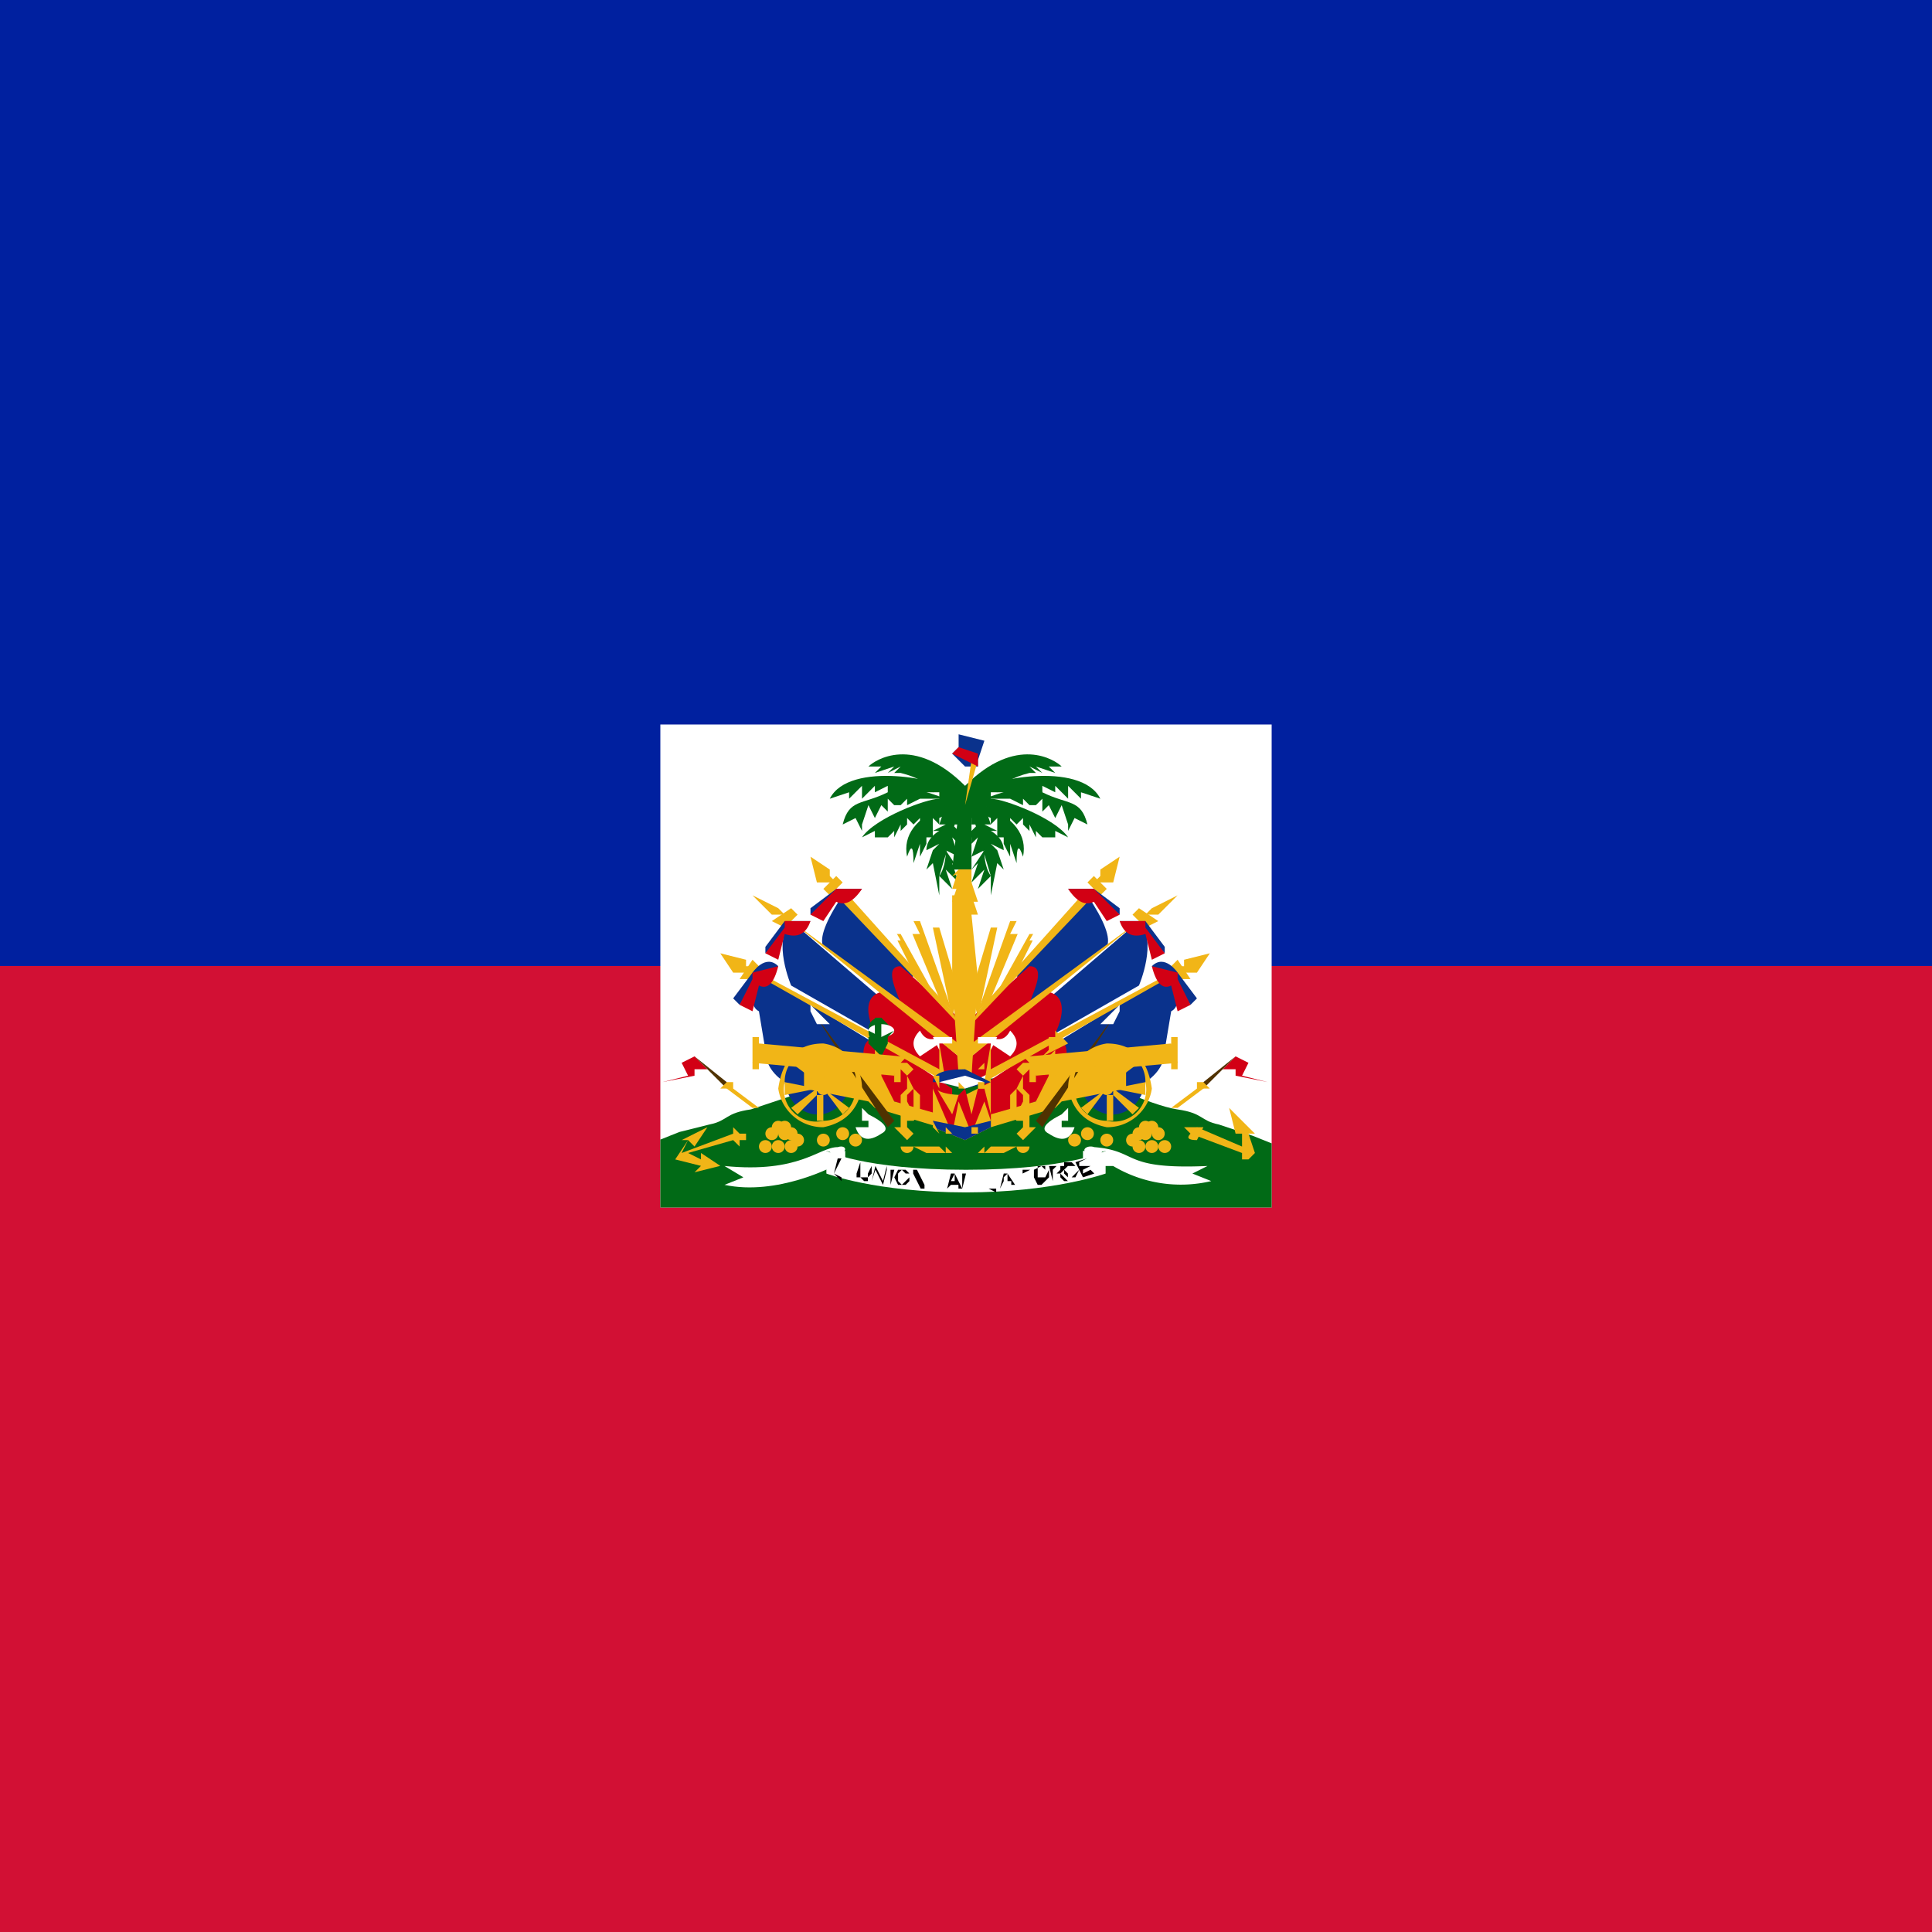 <svg xmlns="http://www.w3.org/2000/svg" xmlns:xlink="http://www.w3.org/1999/xlink" viewBox="0 0 512 512"><path fill="#d21034" d="M0 0h512v512H0z"/><path fill="#00209f" d="M0 0h512v256H0z"/><g fill="#f1b517" stroke="#000" stroke-width="0"><path fill="#fff" stroke="none" d="M175 192h162v128H175z"/><path fill="#016a16" stroke="none" d="m289 285-33 1h-33l-24 8c-7 1-6 3-11 4l-8 2-5 2v18h162v-17l-5-2-9-3c-5-1-4-3-11-4s-24-9-24-9"/><g transform="translate(-171)scale(1.707)"><g id="ht-a"><path d="M245 144h1l3 10-1 4z"/><path fill="#fff" d="m243 136 1 9h1z"/><path d="m246 155-5-12h2l5 14z"/><path fill="#fff" d="m239 137 2 8h2z"/><path d="m242 151-3-6h1l5 9z"/><path fill="#fff" d="m236 139 3 7h1z"/><path fill="#0a328c" d="m242 151-11-12q-4 6-3 8l13 10z"/><path fill="#d20014" d="m249 158-9-8c-3 0 0 5 0 6l9 7z"/><path d="m248 157-17-19-1 1 19 20zm-18-20-1-1v-1l-3-2 1 4h2z"/><path d="m228 138 2-2 1 1-2 2z"/><path fill="#0a328c" stroke="#0a328c" d="M226 141v1l4-3h3l1-1h-4z"/><path fill="#d20014" stroke="#d20014" d="m228 143 2-3q2 1 4-2h-4l-1 1-3 3z"/><path fill="#0a328c" d="m237 155-14-12c-3 3 0 10 0 10l14 8z"/><path fill="#d20014" d="m249 164-12-10c-4 1-1 7 0 8l12 6z"/><path d="m249 162-26-19 26 21zm-27-20-1-1-4-2 3 3h1z"/><path d="m220 143 3-2 1 1-2 2z"/><path fill="#0a328c" stroke="#0a328c" d="M219 147v1l4-4h2l1-1h-4z"/><path fill="#d20014" stroke="#d20014" d="m221 149 1-4q3 1 4-2h-4v1l-3 4z"/><path fill="#0a328c" d="m236 162-18-11q-2 5 0 6l1 6q0 3 3 5c1 6 8 7 10 1z"/><path fill="#d20014" d="m248 169-12-8c-4 1 0 8 0 9l12 4z"/><path d="m246 166-28-15h-1l30 17zm-29-16h-1v-1l-4-1 2 3h2z"/><path d="m215 152 2-3 1 1-1 2z"/><path fill="#0a328c" stroke="#0a328c" d="m214 155 1 1 3-4 2-1 1-1c-2-2-4 1-4 1z"/><path fill="#d20014" stroke="#d20014" d="m217 157 1-4q2 1 3-3l-4 1v1l-2 4z"/></g><use xlink:href="#ht-a" width="100%" height="100%" transform="matrix(-1 0 0 1 500 0)"/></g><g transform="translate(-171)scale(1.707)"><path fill="#016a16" stroke="none" d="m249 126-1 9h3v-9l3-1v-3h-8v3z"/><g id="ht-b" fill="#016a16"><path d="M250 122c-8-8-14-4-15-3h2l-1 1 3-1-1 1 2-1-1 1h1q1 0 0 0 4 1 5 3"/><path d="M248 123c-1-2-16-5-19 1l3-1v1l2-2-1 2 1-2v2l2-2v1l2-1v1"/><path d="M247 124q-8-3-9-1c-4 2-6 1-7 5l2-1 1 2v-3 2l1-3 1 2 1-2 1 1v-2l1 1h1l1-1v1l2-1h4"/><path d="M246 124c-2 0-10 3-12 6l2-1v1-1 1h2v-1 1l1-1v1l1-2v1l1-1v1-2l1 1 1-1v1l4-3"/><path d="M247 125q-7 3-6 8 1-3 1 1l1-3v2l1-2v-1h1v-3l1 1v-1l2-1"/><path d="m247 125-1 3h1l-2 1h1s-2 1-2 3l2-1-2 2 1-1-1 3 1-1 1 5v-3l2 2-1-3 2 2-1-3 1 1-2-3 2 1-1-3 1 1v-1h1l-2-2h1v-1h1v-1m-1 0c-3 3-1 7-3 10"/></g><use xlink:href="#ht-b" width="100%" height="100%" transform="matrix(-1 0 0 1 500 0)"/><path stroke="none" d="m251 167 1-15-1-10h-3v10l1 15zm-3-25h4l-1-3h-3z"/><path stroke="none" d="M248 140h4l-1-3h-2z"/><path stroke="none" d="M248 138h3v-3h-2z"/><path stroke="none" d="M251 135h-2l-1 1zm0 29h-3m3-2h-3m4-2h-4m4-2h-4m4-2h-4m4-2h-4m4-2h-5m5-2h-5m5-2h-5m5-2h-4m4-2h-4"/><path fill="#0a328c" stroke="none" d="m250 119-2-2 1-1v-2l4 1-1 3v1z"/><path stroke="none" d="m250 125 1-7h1z"/><path fill="#d20014" stroke="none" d="M252 119v-2l-3-1-1 1 2 1z"/></g><g transform="translate(-171)scale(1.707)"><use xlink:href="#ht-c" width="100%" height="100%" transform="matrix(1 0 0 -1 0 320)"/><path fill="#016a16" stroke="none" d="m238 162-1 2-2-2v-1h3z"/><ellipse cx="237" cy="160" fill="#fff" stroke="none" rx="2" ry="1"/><path fill="#016a16" stroke="none" d="M236 161v-3h1v3z"/><path id="ht-c" fill="#016a16" stroke="#fff" stroke-linecap="round" d="m239 160-2 1-2-1h0q0 2 2 2z"/><g id="ht-d"><path d="m246 173-7-2-3-6h-11v4l10 2 1 1 10 3z"/><path fill="#503200" d="m239 174-12-16 11 17z"/><path fill="#fff" d="m229 159-2-2-1-1v1l1 2z"/><path d="m240 164-22-2-1 3 22 2z"/><path d="M217 161v5h1v-5zm4 1v4zm15 1v4h1v-3zm3 1v4h1v-2l1 1 1-1-1-1h-1l1-1zm-8 0-3 4h1l4-3zm-7 9 3-3v-1l-4 3zm8-1-4-3 3 4zm-9-7 4 3-3-4zm4-2v5h1l1-5zm1 11v-4h-1v4zm5-6h-5v1l5 1zm-11 2 5-1-5-1z"/><circle cx="228" cy="169" r="1"/><path fill-rule="evenodd" stroke-linecap="round" d="M234 169q-1 5-6 6a7 7 0 0 1-7-6q1-7 7-7a7 7 0 0 1 6 7zm-1 0a5 5 0 0 1-5 5 5 5 0 0 1-6-6 5 5 0 0 1 6-5 5 5 0 0 1 5 6z"/><path d="M224 165h-1m8 0 1-1m1 9-1-1m-8 2 1-1m21-11 1 6h-1z"/><path fill="#fff" d="M246 161q-2 1-3-1-2 2 0 4l3-2h2v-1z"/><path fill="#fff" d="M246 163v-2h-1z"/><path fill-rule="evenodd" d="M241 167v2l-1 1v5h-1l1 1 1 1 1-1-1-1v-1h1l1-1v-3l-1-1zm1 3v-1l-1 1v1l1 2v-1z"/><path fill="#fff" d="M234 172v2h1v1h-2q1 3 4 1 2-1-2-3zm1 1v1"/><path d="m215 173-1-4m2 4-1-3m4 2-4-2m5 2-6-3"/><path fill="#d20014" stroke="#d20014" d="M210 166h-2v1l-5 1 4-1-1-2 2-1z"/><path fill="#503200" d="m213 168-5-4 5 5z"/><path d="m218 172-4-3v-1h-1l-1 1h1l4 3z"/><circle cx="233" cy="177" r="1"/><circle cx="231" cy="176" r="1"/><circle cx="228" cy="177" r="1"/><circle cx="224" cy="177" r="1"/><circle cx="223" cy="178" r="1"/><circle cx="221" cy="178" r="1"/><circle cx="219" cy="178" r="1"/><circle cx="220" cy="176" r="1"/><circle cx="222" cy="176" r="1"/><circle cx="223" cy="176" r="1"/><circle cx="222" cy="175" r="1"/><circle cx="221" cy="175" r="1"/><path fill-rule="evenodd" d="m237 178-1-1 1 1h7q0-2 0 0h4-1l1 1h-4l-2-1a1 1 0 0 1-2 0h-4zm1 0h-1 1q1 0 0 0zm2 0h-1q-1 0 0 0zm4 0h-1zm-2 0h-1zm4 0h-1zm-2 0zm3 0v1l-1-1z"/></g><use xlink:href="#ht-d" width="100%" height="100%" transform="matrix(-1 0 0 1 500 0)"/><path fill="#0a328c" stroke="none" d="M250 166q-5 0-5 2h1l4 1 4-1z"/><path stroke="none" d="M254 168v7l-4 2-5-2v-7q0 2 5 2z"/><path fill="#d20014" stroke="none" d="M245 168v1l3 7 1-5 2 5 2-5 1 3v-1l-1-4h-1l-1 4-1-4-1 1-1 3z"/><path fill="#0a328c" stroke="none" d="M254 174v1l-4 2-5-2v-1l5 1z"/><path stroke="none" d="M252 175h-1v1h1zm-5 0v1h1zm-2-1v1l1 1zm9 0v1z"/><path fill="none" stroke="none" d="M254 168v7l-4 2-5-2v-7"/><path fill="#fff" stroke="none" d="m253 168-3 1-4-1 4-1z"/><path stroke="none" d="M249 168v1h1zm4 0h-1v1h1zm-6-2v1zm5 0h1v-1zm-6 3v-2h-1zm18-9 2 2-2 1-2 1 1-1v-3zm-1 3q1 0 0 0h1"/><path fill="#d20014" stroke="none" d="M264 161v-2h-1l-2 1 1 1z"/><path fill-rule="evenodd" stroke="none" d="M214 175v1l-8 3 1-2 1 1 2-3-4 2h1l-2 3 4 1-1 1 4-1-3-2v1l-2-1 7-2 1 1v-1h1v-1h-1zm2 1"/><path stroke="none" d="M293 178v-2h-1l-1-4 4 4h-1l1 3-1 1h-1v-1l-8-3-1-1h2z"/><path stroke="none" d="m286 177 1-2h-1l-1 1q-1 1 1 1"/></g><g fill="#fff" stroke="none"><path d="M224 308v-3h-4v3z"/><path d="m197 312-5-3c20 2 25-5 30-5 3-1 3 3-3 1l2 4s-15 8-29 5zm90-4v-3h5v3z"/><path d="m316 311 4-2c-23 1-18-4-30-5-3-1-5 3 3 1l-2 4h4a35 35 0 0 0 26 4z"/><path d="M219 305v6s13 5 37 5c23 0 37-5 37-5v-6s-10 5-37 5-37-5-37-5"/></g><path fill="#000001" stroke="none" d="m221 311 1-4h1zl2 1v1zm4-2h1zm6 0v2l-1 1v1h-1l-1-1h-1v-1l1-3v4h2v-1zm0 4 1-4 2 4 1-4v1l-1 4-2-4zm5 1v-4h1zm1-2 1-2h2l1 1v2l-1 1h-2zm1 0v1l1 1 1-1 1-1v-1h-1l-1-1-1 1zm4 2v-4h1l2 4v-4 5h-1l-2-4zm6 1v-4h3-3v2h2-2zm3 0 1-4h1l2 4h-1v-1h-2zm1-2h1v-2zm3 2v-4h1zm3 0v-4h-2 4-2zm4 0v-4zh2v1zm3 0 1-4h1l2 3h-1v-1h-2zm1-2h1v-2l-1 1zm5 1v-4h2l-2 1v1h2-2zm3-2v-2l2-1 1 1h1v2l-1 1-1 1h-1zm1 0h2l1-2h-1v-1h-2zm4 1-1-4h4v1l-1 1 1 1 1 1h-1l-1-1v-1h-2zm0-2h1l1-1v-1h-1l-1 1zm7-1-1 2h-2l-1-1v-3h2l1 1h-2l-1 1 1 1v1h1l1-1m2 1-2-4 3-1-2 1v1h3l-2 1v1l2-1 1 1z"/></g></svg>